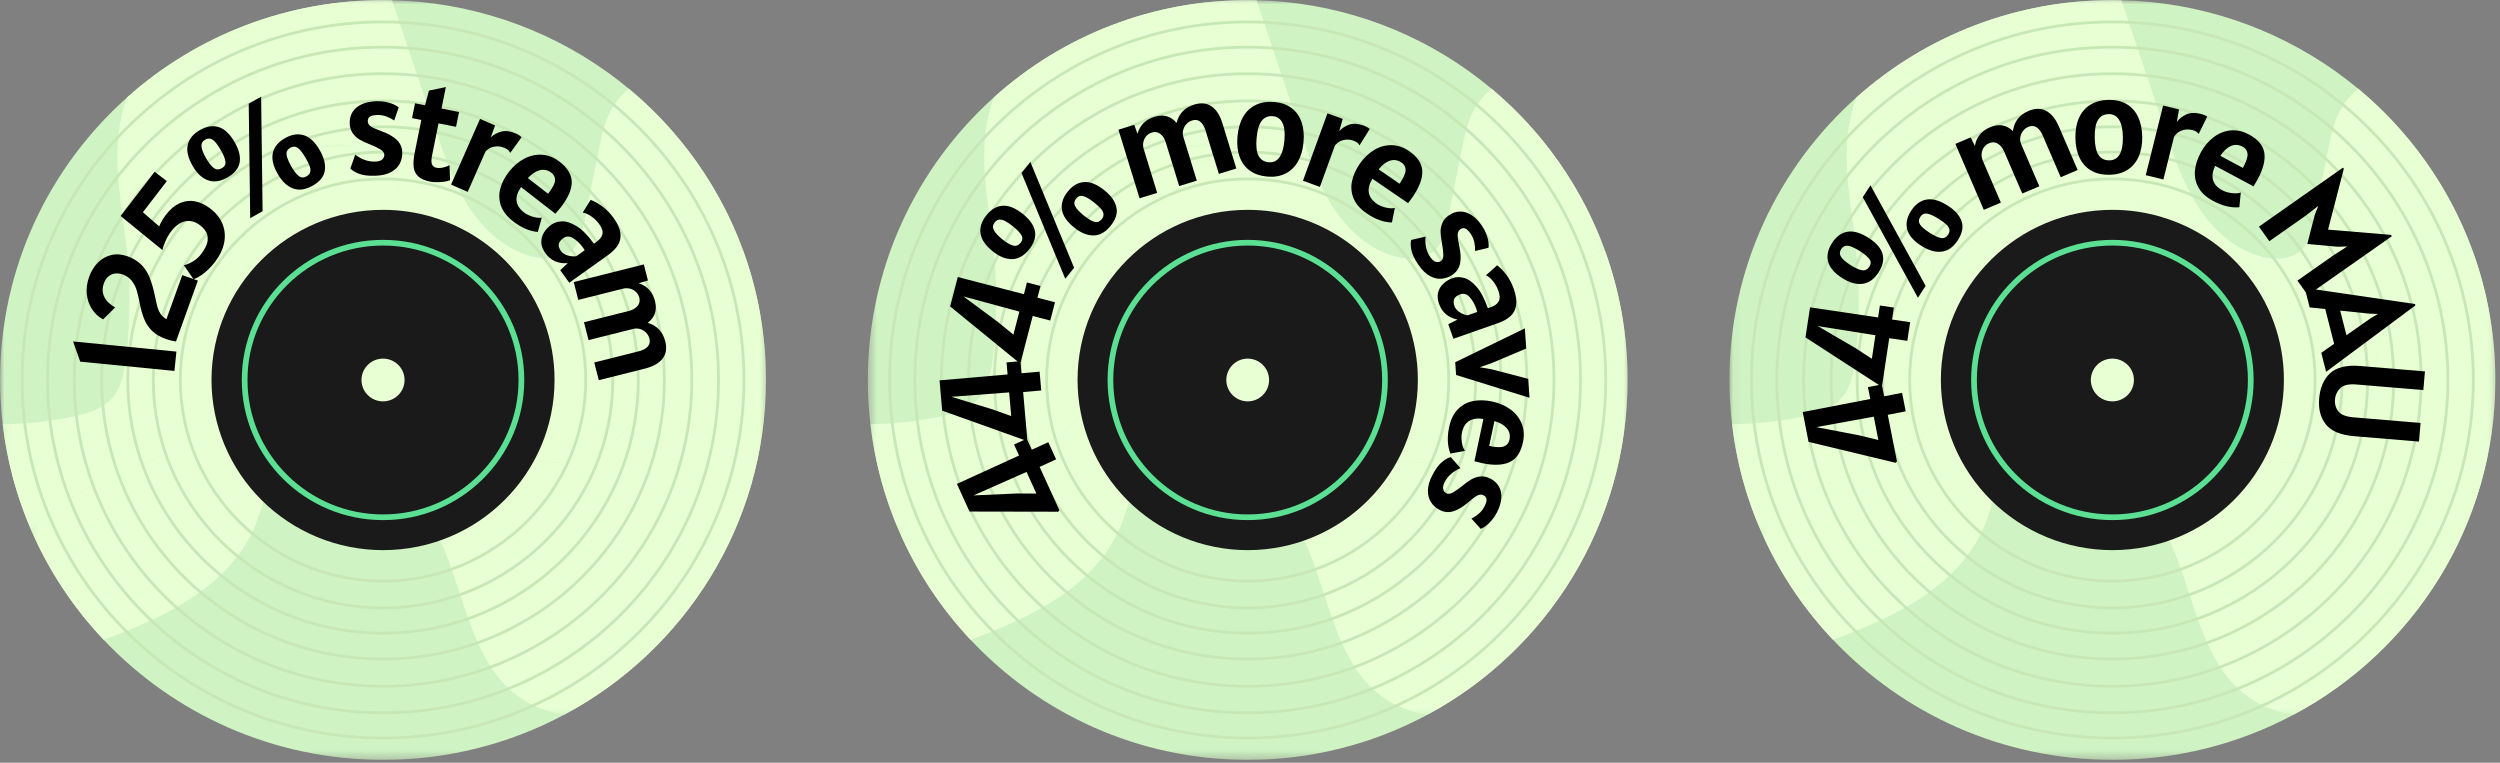<svg width="295" height="90" viewBox="0 0 295 90" fill="none" xmlns="http://www.w3.org/2000/svg">
<rect x="0" y="0" width="295" height="90" fill="#808080" stroke="none"/>
<mask id="mask0_638_24" style="mask-type:luminance" maskUnits="userSpaceOnUse" x="0" y="0" width="91" height="90">
<path d="M0 0H90.394V89.67H0V0Z" fill="white"/>
</mask>
<g mask="url(#mask0_638_24)">
<path d="M87.676 29.523C87.483 28.998 87.279 28.475 87.067 27.957C86.854 27.438 86.631 26.924 86.399 26.414C86.167 25.904 85.925 25.398 85.674 24.897C85.422 24.395 85.161 23.899 84.891 23.407C84.621 22.916 84.342 22.43 84.054 21.948C83.765 21.467 83.468 20.991 83.161 20.521C82.855 20.051 82.539 19.587 82.216 19.129C81.892 18.67 81.559 18.218 81.218 17.772C80.877 17.326 80.528 16.886 80.17 16.453C79.813 16.02 79.447 15.593 79.073 15.174C78.7 14.754 78.319 14.342 77.929 13.936C77.54 13.531 77.143 13.133 76.739 12.742C76.335 12.351 75.923 11.969 75.505 11.593C75.086 11.218 74.66 10.851 74.228 10.491C73.795 10.131 73.356 9.78 72.91 9.436C72.464 9.093 72.012 8.758 71.554 8.432C71.095 8.106 70.631 7.788 70.16 7.479C69.69 7.169 69.214 6.869 68.732 6.577C68.25 6.286 67.763 6.003 67.27 5.73C66.778 5.457 66.28 5.192 65.778 4.937C65.275 4.682 64.768 4.436 64.257 4.201C63.745 3.965 63.229 3.738 62.709 3.521C62.188 3.304 61.664 3.097 61.136 2.899C60.608 2.702 60.077 2.514 59.541 2.336C59.006 2.159 58.468 1.991 57.926 1.833C57.385 1.675 56.841 1.527 56.294 1.39C55.747 1.252 55.197 1.125 54.645 1.008C54.094 0.89 53.54 0.784 52.984 0.687C52.428 0.59 51.87 0.504 51.311 0.428C50.752 0.352 50.192 0.287 49.63 0.232C49.069 0.177 48.506 0.132 47.943 0.098C47.38 0.064 46.815 0.04 46.251 0.027C45.901 0.019 45.549 0.014 45.197 0.014C43.818 0.011 42.441 0.072 41.068 0.196C39.694 0.319 38.33 0.505 36.973 0.753C35.617 1.002 34.276 1.311 32.947 1.681C31.62 2.051 30.313 2.481 29.025 2.971C27.737 3.461 26.474 4.008 25.238 4.612C24 5.217 22.794 5.876 21.618 6.591C20.442 7.306 19.302 8.072 18.197 8.891C17.092 9.71 16.027 10.577 15.003 11.492C5.8 19.698 0.01 31.597 0.01 44.839C0.011 46.578 0.113 48.312 0.315 50.041C0.453 51.223 0.638 52.398 0.87 53.566C1.103 54.734 1.382 55.89 1.708 57.036C2.034 58.182 2.406 59.313 2.823 60.429C3.24 61.545 3.701 62.643 4.206 63.722C4.712 64.802 5.26 65.86 5.852 66.896C6.442 67.932 7.073 68.943 7.746 69.929C8.418 70.915 9.13 71.873 9.879 72.802C10.628 73.732 11.414 74.63 12.237 75.497C20.48 84.216 32.196 89.663 45.197 89.663C47.059 89.666 48.914 89.554 50.763 89.329C52.611 89.103 54.438 88.764 56.245 88.314C58.051 87.862 59.822 87.302 61.558 86.633C63.294 85.963 64.982 85.19 66.621 84.313C80.768 76.741 90.383 61.904 90.383 44.839C90.386 42.227 90.16 39.636 89.705 37.064C89.251 34.492 88.574 31.978 87.676 29.523Z" fill="#CFF3C3"/>
</g>
<mask id="mask1_638_24" style="mask-type:luminance" maskUnits="userSpaceOnUse" x="3" y="16" width="88" height="69">
<path d="M3.689 16.977H90.394V84.336H3.689V16.977Z" fill="white"/>
</mask>
<g mask="url(#mask1_638_24)">
<path d="M76.815 40.228C76.035 42.955 76.152 45.908 75.092 48.54C72.821 54.179 64.688 56.447 59.788 52.806C54.805 49.104 54.398 42.043 53.027 36.017C52.422 33.367 51.561 30.803 50.443 28.322C49.325 25.842 47.972 23.495 46.384 21.282C45.275 19.738 43.98 18.213 42.209 17.504C39.407 16.383 36.232 17.586 33.599 19.055C30.749 20.646 28.032 22.62 26.189 25.301C24.347 27.981 23.48 31.461 24.497 34.544C25.23 36.764 26.858 38.627 27.458 40.886C28.883 46.25 24.055 51.292 19.054 53.778C14.054 56.262 8.236 57.659 4.497 61.785C4.23 62.08 3.979 62.384 3.742 62.696C4.777 65.055 6.008 67.31 7.434 69.46C8.86 71.609 10.461 73.621 12.237 75.497C19.587 72.799 27.05 69.173 30.051 62.166C31.006 59.938 31.426 57.5 32.517 55.334C33.608 53.167 35.661 51.206 38.102 51.252C39.389 51.276 40.597 51.853 41.706 52.5C42.812 53.15 43.863 53.877 44.859 54.684C45.854 55.49 46.784 56.365 47.647 57.31C48.509 58.255 49.297 59.258 50.007 60.32C50.718 61.383 51.344 62.492 51.887 63.648C54.96 70.234 55.625 78.709 61.794 82.611C63.262 83.539 64.909 84.083 66.621 84.314C80.769 76.741 90.383 61.904 90.383 44.839C90.386 42.227 90.16 39.636 89.705 37.064C89.251 34.492 88.574 31.978 87.676 29.524C87.19 29.706 86.707 29.902 86.233 30.117C81.892 32.088 78.118 35.672 76.815 40.228Z" fill="#E8FFD4"/>
</g>
<mask id="mask2_638_24" style="mask-type:luminance" maskUnits="userSpaceOnUse" x="0" y="0" width="88" height="63">
<path d="M0.294 0H87.794V62.751H0.294V0Z" fill="white"/>
</mask>
<g mask="url(#mask2_638_24)">
<path d="M14.961 29.478C15.397 33.676 15.377 37.872 14.902 42.066C14.693 43.916 14.33 45.887 13.013 47.213C11.899 48.333 10.29 48.796 8.739 49.128C5.963 49.718 3.155 50.022 0.315 50.041C0.569 52.222 0.982 54.373 1.557 56.494C2.131 58.615 2.859 60.682 3.742 62.696C3.979 62.385 4.231 62.081 4.497 61.785C8.236 57.659 14.054 56.262 19.055 53.778C24.055 51.292 28.883 46.25 27.458 40.885C26.859 38.627 25.23 36.764 24.497 34.544C23.48 31.461 24.347 27.981 26.189 25.3C28.032 22.62 30.749 20.646 33.599 19.055C36.232 17.586 39.407 16.383 42.209 17.504C43.98 18.212 45.275 19.738 46.384 21.281C47.972 23.495 49.325 25.842 50.443 28.322C51.561 30.803 52.422 33.367 53.027 36.017C54.398 42.042 54.805 49.104 59.789 52.806C64.688 56.446 72.822 54.179 75.092 48.54C76.152 45.908 76.035 42.955 76.815 40.228C78.118 35.672 81.892 32.088 86.233 30.117C86.707 29.901 87.19 29.706 87.676 29.523C86.997 27.677 86.2 25.883 85.284 24.14C84.368 22.398 83.341 20.723 82.204 19.114C81.066 17.505 79.828 15.977 78.487 14.529C77.147 13.082 75.718 11.728 74.199 10.467C73.352 11.165 72.661 11.99 72.125 12.945C71.325 14.39 70.988 16.035 70.662 17.652C70.096 20.455 69.531 23.258 68.965 26.061C68.716 27.291 68.427 28.598 67.526 29.479C66.356 30.623 64.48 30.7 62.887 30.301C59.713 29.507 57.112 27.163 55.337 24.435C53.563 21.705 52.507 18.589 51.469 15.509C49.73 10.348 47.991 5.188 46.251 0.027C45.901 0.019 45.55 0.014 45.197 0.014C43.818 0.011 42.441 0.072 41.068 0.196C39.694 0.32 38.33 0.505 36.973 0.753C35.618 1.002 34.276 1.311 32.948 1.681C31.62 2.051 30.313 2.481 29.025 2.971C27.737 3.461 26.475 4.008 25.238 4.612C24.001 5.217 22.794 5.876 21.618 6.591C20.442 7.306 19.302 8.072 18.197 8.891C17.092 9.71 16.027 10.577 15.003 11.492C14.719 12.262 14.488 13.048 14.31 13.849C13.178 18.968 14.419 24.264 14.961 29.478Z" fill="#E8FFD4"/>
</g>
<path d="M45.197 87.257C21.619 87.257 2.437 68.228 2.437 44.839C2.437 21.45 21.619 2.421 45.197 2.421C68.774 2.421 87.956 21.45 87.956 44.838C87.956 68.228 68.774 87.257 45.197 87.257ZM45.197 2.756C21.805 2.756 2.775 21.634 2.775 44.838C2.775 68.043 21.805 86.921 45.197 86.921C68.588 86.921 87.618 68.043 87.618 44.838C87.618 21.634 68.588 2.756 45.197 2.756Z" fill="#C7E8B5"/>
<path d="M45.197 84.281C23.272 84.281 5.436 66.587 5.436 44.838C5.436 23.09 23.272 5.396 45.197 5.396C67.121 5.396 84.957 23.09 84.957 44.838C84.957 66.587 67.121 84.281 45.197 84.281ZM45.197 5.731C23.459 5.731 5.774 23.274 5.774 44.838C5.774 66.402 23.459 83.945 45.197 83.945C66.934 83.945 84.619 66.402 84.619 44.839C84.619 23.274 66.934 5.731 45.197 5.731Z" fill="#C7E8B5"/>
<path d="M45.197 81.148C25.014 81.148 8.594 64.86 8.594 44.838C8.594 24.817 25.014 8.529 45.197 8.529C65.38 8.529 81.799 24.817 81.799 44.838C81.799 64.86 65.38 81.148 45.197 81.148ZM45.197 8.864C25.2 8.864 8.933 25.002 8.933 44.838C8.933 64.675 25.2 80.813 45.197 80.813C65.193 80.813 81.461 64.675 81.461 44.838C81.461 25.002 65.193 8.864 45.197 8.864Z" fill="#C7E8B5"/>
<path d="M45.197 77.936C26.799 77.936 11.832 63.089 11.832 44.838C11.832 26.588 26.799 11.74 45.197 11.74C63.594 11.74 78.561 26.588 78.561 44.838C78.561 63.089 63.594 77.936 45.197 77.936ZM45.197 12.076C26.986 12.076 12.17 26.773 12.17 44.838C12.17 62.903 26.986 77.6 45.197 77.6C63.407 77.6 78.223 62.903 78.223 44.838C78.223 26.773 63.407 12.076 45.197 12.076Z" fill="#C7E8B5"/>
<path d="M45.197 74.881C28.497 74.881 14.911 61.404 14.911 44.838C14.911 28.272 28.497 14.795 45.197 14.795C61.896 14.795 75.482 28.272 75.482 44.838C75.482 61.404 61.896 74.881 45.197 74.881ZM45.197 15.131C28.684 15.131 15.249 28.458 15.249 44.838C15.249 61.219 28.684 74.546 45.197 74.546C61.709 74.546 75.144 61.219 75.144 44.838C75.144 28.458 61.709 15.131 45.197 15.131Z" fill="#C7E8B5"/>
<path d="M45.197 71.899C30.155 71.899 17.918 59.759 17.918 44.838C17.918 29.917 30.155 17.778 45.197 17.778C60.238 17.778 72.475 29.917 72.475 44.838C72.475 59.759 60.238 71.899 45.197 71.899ZM45.197 18.113C30.341 18.113 18.256 30.102 18.256 44.838C18.256 59.575 30.341 71.563 45.197 71.563C60.051 71.563 72.137 59.575 72.137 44.838C72.137 30.102 60.051 18.113 45.197 18.113Z" fill="#C7E8B5"/>
<path d="M45.197 68.733C31.914 68.733 21.109 58.014 21.109 44.838C21.109 31.662 31.914 20.943 45.197 20.943C58.479 20.943 69.284 31.662 69.284 44.838C69.284 58.014 58.479 68.733 45.197 68.733ZM45.197 21.278C32.101 21.278 21.447 31.847 21.447 44.838C21.447 57.829 32.101 68.398 45.197 68.398C58.292 68.398 68.946 57.829 68.946 44.838C68.946 31.847 58.292 21.278 45.197 21.278Z" fill="#C7E8B5"/>
<path d="M60.716 31.959C60.089 31.212 59.41 30.514 58.679 29.865C57.949 29.216 57.175 28.624 56.357 28.088C55.54 27.552 54.687 27.077 53.799 26.665C52.912 26.253 51.998 25.906 51.06 25.627V25.62C49.148 25.047 47.194 24.76 45.197 24.761C34.019 24.761 24.957 33.75 24.957 44.838C24.957 45.167 24.966 45.495 24.982 45.824C24.999 46.151 25.023 46.479 25.055 46.806C25.089 47.133 25.129 47.459 25.178 47.784C25.227 48.109 25.283 48.432 25.348 48.755C25.413 49.077 25.485 49.397 25.566 49.716C25.647 50.035 25.735 50.351 25.831 50.665C25.928 50.98 26.031 51.292 26.144 51.601C26.255 51.91 26.374 52.216 26.501 52.52C26.628 52.823 26.762 53.123 26.904 53.421C27.045 53.717 27.194 54.011 27.35 54.3C27.507 54.59 27.67 54.876 27.84 55.158C28.011 55.44 28.188 55.717 28.372 55.99C28.556 56.264 28.747 56.532 28.944 56.796C29.141 57.059 29.345 57.318 29.555 57.573C29.765 57.826 29.982 58.075 30.204 58.318C30.427 58.562 30.654 58.8 30.889 59.032C31.123 59.264 31.363 59.491 31.608 59.712C31.853 59.932 32.104 60.146 32.36 60.355C32.616 60.563 32.877 60.765 33.143 60.961C33.409 61.157 33.68 61.346 33.955 61.529C34.23 61.711 34.51 61.887 34.794 62.056C35.078 62.225 35.366 62.387 35.658 62.542C35.95 62.697 36.246 62.844 36.545 62.985C36.845 63.126 37.147 63.259 37.453 63.385C37.759 63.51 38.068 63.628 38.38 63.74C38.692 63.85 39.006 63.953 39.323 64.049C39.639 64.144 39.959 64.232 40.28 64.312C40.601 64.392 40.924 64.464 41.249 64.528C41.574 64.592 41.9 64.649 42.227 64.697C42.555 64.746 42.884 64.786 43.213 64.819C43.543 64.851 43.873 64.875 44.204 64.891C44.534 64.908 44.865 64.916 45.197 64.916C56.375 64.916 65.436 55.927 65.436 44.838C65.437 44.255 65.412 43.673 65.362 43.092C65.312 42.511 65.236 41.933 65.134 41.359C65.033 40.784 64.906 40.215 64.755 39.652C64.603 39.088 64.427 38.532 64.226 37.984C64.025 37.436 63.8 36.898 63.551 36.369C63.303 35.84 63.032 35.324 62.737 34.818C62.443 34.314 62.127 33.822 61.79 33.345C61.452 32.867 61.094 32.405 60.716 31.959ZM42.654 44.838C42.654 44.756 42.658 44.674 42.666 44.591C42.675 44.509 42.687 44.428 42.703 44.347C42.719 44.265 42.739 44.185 42.763 44.106C42.788 44.027 42.816 43.95 42.848 43.873C42.88 43.797 42.915 43.722 42.954 43.65C42.993 43.577 43.036 43.506 43.083 43.437C43.129 43.368 43.178 43.302 43.231 43.239C43.284 43.175 43.34 43.114 43.399 43.055C43.458 42.996 43.519 42.941 43.584 42.889C43.648 42.836 43.715 42.787 43.784 42.741C43.853 42.696 43.925 42.653 43.998 42.614C44.071 42.575 44.147 42.54 44.224 42.508C44.3 42.477 44.379 42.449 44.458 42.425C44.538 42.401 44.619 42.381 44.701 42.365C44.782 42.349 44.865 42.336 44.947 42.328C45.03 42.32 45.114 42.316 45.197 42.316C45.28 42.316 45.363 42.32 45.446 42.328C45.529 42.336 45.611 42.349 45.693 42.365C45.774 42.381 45.855 42.401 45.935 42.425C46.014 42.449 46.093 42.477 46.17 42.508C46.246 42.54 46.322 42.575 46.395 42.614C46.469 42.653 46.54 42.696 46.609 42.741C46.678 42.787 46.745 42.836 46.81 42.889C46.874 42.941 46.936 42.996 46.994 43.055C47.053 43.114 47.109 43.175 47.162 43.239C47.215 43.302 47.264 43.368 47.311 43.437C47.357 43.506 47.4 43.577 47.439 43.65C47.478 43.722 47.514 43.797 47.546 43.873C47.577 43.95 47.606 44.027 47.63 44.106C47.654 44.185 47.674 44.265 47.691 44.347C47.707 44.428 47.719 44.509 47.727 44.591C47.735 44.674 47.739 44.756 47.739 44.838C47.739 44.921 47.735 45.003 47.727 45.086C47.719 45.168 47.707 45.25 47.691 45.33C47.674 45.412 47.654 45.492 47.63 45.571C47.606 45.65 47.577 45.727 47.546 45.804C47.514 45.88 47.478 45.955 47.439 46.028C47.4 46.101 47.357 46.171 47.311 46.24C47.264 46.309 47.215 46.375 47.162 46.438C47.109 46.502 47.053 46.563 46.994 46.622C46.936 46.681 46.874 46.736 46.81 46.788C46.745 46.841 46.678 46.89 46.609 46.936C46.54 46.981 46.469 47.024 46.395 47.063C46.322 47.102 46.246 47.137 46.17 47.169C46.093 47.2 46.014 47.228 45.935 47.252C45.855 47.276 45.774 47.296 45.693 47.312C45.611 47.328 45.529 47.341 45.446 47.349C45.363 47.357 45.28 47.361 45.197 47.361C45.114 47.361 45.03 47.357 44.947 47.349C44.865 47.341 44.782 47.329 44.701 47.313C44.619 47.297 44.538 47.277 44.458 47.253C44.379 47.229 44.3 47.201 44.223 47.17C44.146 47.138 44.071 47.103 43.997 47.064C43.924 47.025 43.852 46.983 43.783 46.937C43.714 46.891 43.647 46.842 43.583 46.789C43.519 46.737 43.456 46.681 43.398 46.623C43.339 46.565 43.283 46.503 43.23 46.44C43.177 46.376 43.128 46.309 43.081 46.241C43.035 46.172 42.993 46.101 42.953 46.028C42.914 45.955 42.878 45.881 42.847 45.804C42.815 45.728 42.787 45.65 42.763 45.571C42.739 45.492 42.719 45.412 42.702 45.331C42.686 45.25 42.674 45.168 42.666 45.086C42.658 45.004 42.654 44.921 42.654 44.838Z" fill="#1A1A1A"/>
<path d="M45.197 61.373C36.006 61.373 28.529 53.955 28.529 44.838C28.529 35.721 36.006 28.304 45.197 28.304C54.387 28.304 61.865 35.721 61.865 44.838C61.865 53.955 54.387 61.373 45.197 61.373ZM45.197 28.975C36.379 28.975 29.205 36.091 29.205 44.838C29.205 53.586 36.379 60.702 45.197 60.702C54.014 60.702 61.188 53.586 61.188 44.838C61.188 36.091 54.014 28.975 45.197 28.975Z" fill="#5ADF93"/>
<path d="M9.468 42.677L8.621 40.29L20.815 41.488L20.586 43.77L9.468 42.677Z" fill="black"/>
<path d="M21.509 32.459L23.349 33.11L20.764 40.298C20.339 40.233 19.949 40.137 19.595 40.011C18.928 39.775 18.39 39.465 17.982 39.08C17.574 38.696 17.256 38.23 17.029 37.683C16.802 37.137 16.61 36.453 16.456 35.633C16.345 35.064 16.231 34.589 16.113 34.208C15.996 33.827 15.805 33.467 15.539 33.129C15.273 32.791 14.912 32.542 14.459 32.38C14.168 32.279 13.88 32.243 13.593 32.273C13.306 32.303 13.044 32.415 12.807 32.608C12.57 32.801 12.385 33.078 12.255 33.44C12.048 34.018 12.068 34.553 12.315 35.047C12.563 35.542 12.987 35.952 13.586 36.277L12.168 37.688C11.633 37.403 11.197 37.002 10.859 36.485C10.52 35.968 10.315 35.379 10.244 34.717C10.174 34.056 10.265 33.372 10.519 32.667C10.759 31.999 11.102 31.44 11.551 30.988C11.999 30.535 12.524 30.238 13.123 30.096C13.721 29.952 14.352 29.998 15.014 30.232C15.692 30.471 16.243 30.803 16.668 31.227C17.092 31.65 17.426 32.169 17.668 32.782C17.911 33.394 18.129 34.168 18.322 35.102C18.425 35.621 18.517 36.02 18.599 36.298C18.681 36.578 18.803 36.834 18.966 37.069C19.127 37.302 19.351 37.499 19.638 37.662L21.509 32.459Z" fill="black"/>
<path d="M25.369 30.907C25.015 31.368 24.616 31.785 24.171 32.158C23.727 32.53 23.282 32.792 22.835 32.945L21.694 31.29C22.031 31.233 22.39 31.084 22.772 30.845C23.153 30.606 23.465 30.328 23.71 30.013C23.993 29.644 24.212 29.277 24.366 28.91C24.521 28.543 24.553 28.153 24.46 27.74C24.366 27.326 24.07 26.929 23.57 26.551C23.212 26.279 22.838 26.123 22.449 26.083C22.058 26.041 21.672 26.12 21.292 26.319C20.909 26.519 20.551 26.835 20.219 27.267C19.948 27.618 19.714 28.02 19.515 28.474C19.314 28.929 19.201 29.276 19.177 29.515L14.231 25.489L18.244 20.273L19.688 21.368L16.86 25.044L18.786 26.714C18.884 26.467 19 26.232 19.131 26.008C19.263 25.784 19.427 25.546 19.621 25.293C20.103 24.668 20.632 24.228 21.207 23.973C21.781 23.716 22.373 23.642 22.982 23.75C23.591 23.859 24.195 24.14 24.793 24.592C25.493 25.123 25.983 25.74 26.261 26.441C26.541 27.143 26.602 27.88 26.447 28.651C26.293 29.422 25.933 30.174 25.369 30.907Z" fill="black"/>
<path d="M26.817 20.955C25.982 21.424 25.214 21.528 24.515 21.266C23.815 21.003 23.217 20.434 22.721 19.56C22.173 18.599 21.986 17.766 22.161 17.061C22.337 16.354 22.822 15.778 23.618 15.331C24.404 14.891 25.142 14.782 25.831 15.003C26.521 15.225 27.142 15.822 27.695 16.793C28.751 18.649 28.458 20.036 26.817 20.955ZM29.349 12.233L30.813 11.413L30.986 24.925L29.525 25.743L29.349 12.233ZM26.171 19.852C26.509 19.664 26.652 19.398 26.6 19.053C26.549 18.707 26.374 18.27 26.075 17.742C25.842 17.334 25.628 17.019 25.433 16.795C25.239 16.57 25.043 16.431 24.845 16.376C24.646 16.321 24.434 16.356 24.211 16.482C23.892 16.659 23.747 16.921 23.774 17.266C23.8 17.613 23.98 18.079 24.314 18.666C24.622 19.205 24.921 19.587 25.212 19.811C25.503 20.035 25.823 20.048 26.171 19.852ZM36.875 21.923C36.034 22.394 35.264 22.497 34.565 22.232C33.865 21.966 33.265 21.394 32.764 20.515C32.22 19.558 32.033 18.727 32.202 18.02C32.37 17.312 32.853 16.735 33.648 16.29C34.435 15.85 35.176 15.742 35.874 15.965C36.572 16.189 37.197 16.787 37.75 17.759C38.245 18.628 38.438 19.419 38.329 20.132C38.219 20.843 37.734 21.44 36.875 21.923ZM36.178 20.806C36.422 20.669 36.567 20.497 36.612 20.287C36.657 20.077 36.633 19.848 36.54 19.601C36.448 19.352 36.302 19.053 36.103 18.704C35.754 18.091 35.441 17.681 35.163 17.472C34.884 17.263 34.583 17.25 34.259 17.431C33.932 17.615 33.783 17.877 33.812 18.218C33.843 18.56 34.029 19.031 34.372 19.632C34.676 20.165 34.966 20.542 35.245 20.763C35.525 20.983 35.836 20.998 36.178 20.806Z" fill="black"/>
<path d="M44.283 20.739C43.466 20.766 42.822 20.687 42.352 20.502C41.88 20.316 41.544 20.109 41.341 19.883L41.92 18.251C42.67 18.824 43.457 19.097 44.281 19.069C44.652 19.058 44.925 18.975 45.1 18.818C45.275 18.662 45.359 18.475 45.351 18.256C45.343 18.017 45.179 17.803 44.859 17.613C44.541 17.421 44.072 17.203 43.454 16.957C43.053 16.799 42.704 16.632 42.407 16.455C42.109 16.278 41.848 16.033 41.623 15.72C41.4 15.406 41.28 15.02 41.264 14.56C41.248 14.053 41.361 13.605 41.602 13.216C41.843 12.827 42.202 12.524 42.68 12.305C43.157 12.085 43.736 11.964 44.416 11.941C44.821 11.929 45.203 11.96 45.563 12.037C45.925 12.112 46.233 12.209 46.487 12.329C46.741 12.447 46.927 12.561 47.046 12.671L46.518 14.216C46.248 14.028 45.94 13.871 45.595 13.745C45.251 13.617 44.899 13.559 44.541 13.57C44.112 13.584 43.812 13.65 43.642 13.766C43.471 13.883 43.39 14.067 43.398 14.319C43.406 14.574 43.54 14.783 43.801 14.945C44.061 15.108 44.46 15.285 44.999 15.476C45.774 15.751 46.374 16.088 46.798 16.486C47.222 16.883 47.445 17.376 47.466 17.964C47.482 18.456 47.384 18.904 47.172 19.311C46.961 19.718 46.615 20.051 46.135 20.311C45.656 20.571 45.038 20.713 44.283 20.739Z" fill="black"/>
<path d="M50.763 21.436C50.142 21.313 49.676 21.111 49.367 20.829C49.056 20.548 48.872 20.182 48.814 19.728C48.757 19.276 48.797 18.702 48.937 18.006L49.714 14.155L48.621 13.938L48.974 12.189L50.15 12.423L50.618 10.691L52.61 10.273L52.099 12.808L54.165 13.217L53.813 14.966L51.746 14.557L50.982 18.358C50.887 18.826 50.884 19.169 50.972 19.389C51.062 19.609 51.236 19.745 51.496 19.795C51.725 19.842 51.988 19.832 52.284 19.767C52.58 19.7 52.832 19.61 53.041 19.496L53.109 21.259C52.825 21.382 52.441 21.458 51.954 21.486C51.468 21.515 51.071 21.498 50.763 21.436Z" fill="black"/>
<path d="M56.644 14.031L58.419 14.802L57.91 16.21C58.252 15.885 58.668 15.657 59.157 15.526C59.645 15.394 60.22 15.471 60.881 15.756C61.142 15.87 61.364 16.016 61.546 16.196L60.208 18.043C60.156 17.918 60.078 17.81 59.971 17.717C59.865 17.623 59.724 17.538 59.547 17.461C59.181 17.302 58.831 17.241 58.498 17.28C58.167 17.318 57.889 17.41 57.666 17.555C57.444 17.7 57.305 17.838 57.249 17.968L55.188 22.64L53.225 21.786L56.644 14.031Z" fill="black"/>
<path d="M60.542 26.112C59.817 25.549 59.339 24.932 59.107 24.261C58.876 23.589 58.853 22.913 59.04 22.23C59.228 21.548 59.576 20.883 60.086 20.235C60.607 19.575 61.203 19.07 61.875 18.719C62.549 18.366 63.248 18.213 63.973 18.259C64.698 18.306 65.386 18.582 66.037 19.09C67.01 19.844 67.486 20.661 67.467 21.541C67.448 22.422 67.002 23.413 66.131 24.517C65.962 24.73 65.763 24.965 65.536 25.22L61.487 22.077C61.087 22.639 60.909 23.171 60.954 23.677C61.001 24.184 61.292 24.646 61.827 25.062C62.107 25.277 62.454 25.448 62.869 25.574C63.285 25.7 63.639 25.735 63.932 25.679L63.467 27.368C62.502 27.296 61.527 26.878 60.542 26.112ZM64.672 22.864C65.188 22.209 65.462 21.694 65.492 21.319C65.524 20.944 65.385 20.637 65.075 20.395C64.637 20.058 64.172 19.955 63.679 20.089C63.185 20.223 62.724 20.534 62.295 21.02L64.672 22.864Z" fill="black"/>
<path d="M64.35 29.868C64.052 29.458 63.894 29.047 63.875 28.634C63.857 28.221 63.955 27.831 64.169 27.467C64.382 27.102 64.685 26.78 65.076 26.503C65.415 26.262 65.833 26.134 66.33 26.118C66.828 26.1 67.401 26.292 68.051 26.694C68.702 27.096 69.38 27.782 70.084 28.754L70.402 28.526C70.783 28.255 71.011 27.953 71.087 27.622C71.164 27.292 71.037 26.899 70.706 26.443C70.447 26.084 70.132 25.777 69.761 25.522C69.389 25.267 69.055 25.124 68.758 25.091L69.693 23.587C70.133 23.75 70.596 24.01 71.082 24.369C71.567 24.727 72.001 25.168 72.382 25.694C72.858 26.351 73.132 26.945 73.204 27.474C73.278 28.003 73.186 28.479 72.929 28.899C72.672 29.32 72.27 29.726 71.724 30.117L67.174 33.361L66.1 31.882L67 31.052C66.424 31.095 65.918 31.019 65.483 30.823C65.047 30.628 64.669 30.31 64.35 29.868ZM66.211 29.648C66.366 29.86 66.613 30.022 66.954 30.134C67.296 30.245 67.648 30.278 68.01 30.232L68.996 29.529C68.959 29.457 68.884 29.343 68.77 29.186C68.432 28.721 68.052 28.36 67.632 28.105C67.212 27.852 66.829 27.848 66.481 28.096C66.154 28.33 65.97 28.57 65.932 28.816C65.894 29.063 65.988 29.34 66.211 29.648Z" fill="black"/>
<path d="M78.503 40.282C78.708 41.09 78.602 41.767 78.185 42.312C77.768 42.858 77.081 43.25 76.123 43.489L70.657 44.862L70.121 42.772L75.371 41.454C75.853 41.332 76.207 41.145 76.434 40.892C76.662 40.638 76.728 40.322 76.632 39.944C76.565 39.686 76.436 39.456 76.243 39.255C76.051 39.056 75.818 38.914 75.547 38.83C75.275 38.746 74.992 38.742 74.698 38.815L69.448 40.133L68.911 38.024L74.16 36.706C74.631 36.587 74.985 36.389 75.224 36.11C75.463 35.831 75.535 35.501 75.438 35.122C75.371 34.857 75.24 34.632 75.047 34.448C74.856 34.262 74.623 34.134 74.348 34.062C74.073 33.992 73.786 33.994 73.487 34.07L68.238 35.388L67.7 33.278L75.973 31.202L76.456 33.096L75.373 33.421C76.379 33.758 77.017 34.456 77.288 35.517C77.427 36.067 77.423 36.557 77.273 36.988C77.125 37.42 76.842 37.788 76.424 38.093C77.52 38.415 78.213 39.144 78.503 40.282Z" fill="black"/>
<mask id="mask3_638_24" style="mask-type:luminance" maskUnits="userSpaceOnUse" x="102" y="0" width="91" height="90">
<path d="M102.394 0H192.064V89.67H102.394V0Z" fill="white"/>
</mask>
<g mask="url(#mask3_638_24)">
<path d="M189.368 29.523C189.176 28.998 188.975 28.475 188.764 27.957C188.553 27.438 188.332 26.924 188.101 26.414C187.871 25.904 187.631 25.398 187.382 24.897C187.132 24.395 186.873 23.899 186.606 23.407C186.338 22.916 186.061 22.43 185.775 21.948C185.489 21.467 185.194 20.991 184.889 20.521C184.586 20.051 184.273 19.587 183.952 19.129C183.631 18.67 183.3 18.218 182.962 17.772C182.624 17.326 182.277 16.886 181.923 16.453C181.568 16.02 181.205 15.593 180.834 15.174C180.464 14.754 180.086 14.342 179.699 13.936C179.313 13.531 178.92 13.133 178.519 12.742C178.118 12.351 177.709 11.969 177.294 11.593C176.879 11.218 176.456 10.851 176.028 10.491C175.598 10.131 175.162 9.78 174.72 9.436C174.278 9.093 173.829 8.758 173.375 8.432C172.92 8.106 172.459 7.788 171.992 7.479C171.526 7.169 171.054 6.869 170.576 6.577C170.097 6.286 169.614 6.003 169.126 5.73C168.637 5.457 168.144 5.192 167.646 4.937C167.147 4.682 166.644 4.436 166.136 4.201C165.629 3.965 165.117 3.738 164.601 3.521C164.085 3.304 163.565 3.097 163.041 2.899C162.517 2.702 161.99 2.514 161.459 2.336C160.928 2.159 160.394 1.991 159.857 1.833C159.32 1.675 158.78 1.527 158.237 1.39C157.694 1.252 157.15 1.125 156.602 1.008C156.055 0.89 155.505 0.784 154.954 0.687C154.402 0.59 153.849 0.504 153.294 0.428C152.739 0.352 152.184 0.287 151.627 0.232C151.07 0.177 150.511 0.132 149.953 0.098C149.394 0.064 148.835 0.04 148.275 0.027C147.927 0.019 147.579 0.014 147.229 0.014C145.861 0.011 144.495 0.072 143.133 0.196C141.77 0.319 140.417 0.505 139.071 0.753C137.726 1.002 136.395 1.311 135.078 1.681C133.761 2.051 132.464 2.481 131.187 2.971C129.909 3.461 128.656 4.008 127.429 4.612C126.202 5.217 125.006 5.876 123.839 6.591C122.672 7.306 121.541 8.072 120.445 8.891C119.349 9.71 118.293 10.577 117.277 11.492C108.147 19.698 102.404 31.597 102.404 44.839C102.404 46.578 102.506 48.312 102.706 50.041C102.843 51.223 103.026 52.398 103.257 53.566C103.488 54.734 103.765 55.89 104.088 57.036C104.411 58.182 104.78 59.313 105.194 60.429C105.607 61.545 106.065 62.643 106.567 63.722C107.068 64.802 107.612 65.86 108.198 66.896C108.784 67.932 109.411 68.943 110.078 69.929C110.745 70.915 111.45 71.873 112.194 72.802C112.937 73.732 113.717 74.63 114.532 75.497C122.71 84.216 134.333 89.663 147.229 89.663C149.076 89.666 150.917 89.554 152.751 89.329C154.584 89.103 156.397 88.764 158.188 88.314C159.981 87.862 161.737 87.302 163.459 86.633C165.181 85.963 166.856 85.19 168.482 84.313C182.516 76.741 192.054 61.904 192.054 44.839C192.056 42.227 191.832 39.636 191.381 37.064C190.93 34.492 190.259 31.978 189.368 29.523Z" fill="#CFF3C3"/>
</g>
<mask id="mask4_638_24" style="mask-type:luminance" maskUnits="userSpaceOnUse" x="106" y="16" width="87" height="69">
<path d="M106.053 16.977H192.064V84.336H106.053V16.977Z" fill="white"/>
</mask>
<g mask="url(#mask4_638_24)">
<path d="M178.594 40.228C177.82 42.955 177.936 45.908 176.885 48.54C174.632 54.179 166.564 56.447 161.704 52.806C156.76 49.104 156.356 42.043 154.996 36.017C154.396 33.367 153.542 30.803 152.433 28.322C151.324 25.842 149.982 23.495 148.406 21.282C147.306 19.738 146.022 18.213 144.264 17.504C141.486 16.383 138.335 17.586 135.724 19.055C132.897 20.646 130.201 22.62 128.373 25.301C126.545 27.981 125.686 31.461 126.695 34.544C127.421 36.764 129.037 38.627 129.632 40.886C131.045 46.25 126.256 51.292 121.296 53.778C116.335 56.262 110.563 57.659 106.855 61.785C106.59 62.08 106.34 62.384 106.105 62.696C107.133 65.055 108.353 67.31 109.768 69.46C111.183 71.609 112.771 73.621 114.532 75.497C121.824 72.799 129.227 69.173 132.204 62.166C133.151 59.938 133.568 57.5 134.651 55.334C135.733 53.167 137.769 51.206 140.19 51.252C141.467 51.276 142.665 51.853 143.766 52.5C144.863 53.15 145.906 53.877 146.893 54.684C147.881 55.49 148.803 56.365 149.659 57.31C150.515 58.255 151.296 59.258 152.001 60.32C152.706 61.383 153.327 62.492 153.865 63.648C156.914 70.234 157.573 78.709 163.693 82.611C165.149 83.539 166.784 84.083 168.481 84.314C182.516 76.741 192.054 61.904 192.054 44.839C192.056 42.227 191.832 39.636 191.381 37.064C190.93 34.492 190.259 31.978 189.368 29.524C188.886 29.706 188.407 29.902 187.937 30.117C183.63 32.088 179.886 35.672 178.594 40.228Z" fill="#E8FFD4"/>
</g>
<mask id="mask5_638_24" style="mask-type:luminance" maskUnits="userSpaceOnUse" x="102" y="0" width="88" height="63">
<path d="M102.685 0H189.485V62.751H102.685V0Z" fill="white"/>
</mask>
<g mask="url(#mask5_638_24)">
<path d="M117.235 29.478C117.667 33.676 117.648 37.872 117.177 42.066C116.969 43.916 116.609 45.887 115.303 47.213C114.198 48.333 112.601 48.796 111.063 49.128C108.308 49.718 105.523 50.022 102.706 50.041C102.958 52.222 103.368 54.373 103.938 56.494C104.507 58.615 105.23 60.682 106.105 62.696C106.341 62.385 106.591 62.081 106.855 61.785C110.564 57.659 116.335 56.262 121.296 53.778C126.256 51.292 131.045 46.25 129.632 40.885C129.037 38.627 127.422 36.764 126.695 34.544C125.686 31.461 126.545 27.981 128.374 25.3C130.202 22.62 132.897 20.646 135.724 19.055C138.336 17.586 141.486 16.383 144.265 17.504C146.022 18.212 147.307 19.738 148.406 21.281C149.982 23.495 151.324 25.842 152.433 28.322C153.543 30.803 154.396 33.367 154.996 36.017C156.356 42.042 156.76 49.104 161.704 52.806C166.564 56.446 174.633 54.179 176.885 48.54C177.936 45.908 177.82 42.955 178.594 40.228C179.887 35.672 183.631 32.088 187.937 30.117C188.407 29.901 188.886 29.706 189.368 29.523C188.695 27.677 187.904 25.883 186.995 24.14C186.087 22.398 185.068 20.723 183.94 19.114C182.811 17.505 181.582 15.977 180.253 14.529C178.924 13.082 177.506 11.728 175.999 10.467C175.158 11.165 174.473 11.99 173.941 12.945C173.148 14.39 172.814 16.035 172.491 17.652C171.929 20.455 171.368 23.258 170.807 26.061C170.56 27.291 170.273 28.598 169.379 29.479C168.218 30.623 166.358 30.7 164.778 30.301C161.629 29.507 159.049 27.163 157.288 24.435C155.528 21.705 154.481 18.589 153.451 15.509C151.726 10.348 150.001 5.188 148.275 0.027C147.927 0.019 147.579 0.014 147.229 0.014C145.861 0.011 144.495 0.072 143.133 0.196C141.77 0.32 140.417 0.505 139.071 0.753C137.726 1.002 136.395 1.311 135.078 1.681C133.761 2.051 132.464 2.481 131.187 2.971C129.909 3.461 128.656 4.008 127.429 4.612C126.202 5.217 125.006 5.876 123.839 6.591C122.672 7.306 121.541 8.072 120.445 8.891C119.349 9.71 118.293 10.577 117.277 11.492C116.995 12.262 116.766 13.048 116.589 13.849C115.466 18.968 116.698 24.264 117.235 29.478Z" fill="#E8FFD4"/>
</g>
<path d="M147.229 87.257C123.839 87.257 104.811 68.228 104.811 44.839C104.811 21.45 123.839 2.421 147.229 2.421C170.617 2.421 189.646 21.45 189.646 44.838C189.646 68.228 170.617 87.257 147.229 87.257ZM147.229 2.756C124.024 2.756 105.146 21.634 105.146 44.838C105.146 68.043 124.024 86.921 147.229 86.921C170.433 86.921 189.311 68.043 189.311 44.838C189.311 21.634 170.433 2.756 147.229 2.756Z" fill="#C7E8B5"/>
<path d="M147.229 84.281C125.48 84.281 107.786 66.587 107.786 44.838C107.786 23.09 125.48 5.396 147.229 5.396C168.977 5.396 186.671 23.09 186.671 44.838C186.671 66.587 168.977 84.281 147.229 84.281ZM147.229 5.731C125.665 5.731 108.121 23.274 108.121 44.838C108.121 66.402 125.665 83.945 147.229 83.945C168.792 83.945 186.335 66.402 186.335 44.839C186.335 23.274 168.792 5.731 147.229 5.731Z" fill="#C7E8B5"/>
<path d="M147.229 81.148C127.207 81.148 110.919 64.86 110.919 44.838C110.919 24.817 127.207 8.529 147.229 8.529C167.25 8.529 183.538 24.817 183.538 44.838C183.538 64.86 167.25 81.148 147.229 81.148ZM147.229 8.864C127.392 8.864 111.255 25.002 111.255 44.838C111.255 64.675 127.392 80.813 147.229 80.813C167.065 80.813 183.203 64.675 183.203 44.838C183.203 25.002 167.065 8.864 147.229 8.864Z" fill="#C7E8B5"/>
<path d="M147.229 77.936C128.979 77.936 114.13 63.089 114.13 44.838C114.13 26.588 128.979 11.74 147.229 11.74C165.479 11.74 180.326 26.588 180.326 44.838C180.326 63.089 165.479 77.936 147.229 77.936ZM147.229 12.076C129.163 12.076 114.466 26.773 114.466 44.838C114.466 62.903 129.163 77.6 147.229 77.6C165.294 77.6 179.991 62.903 179.991 44.838C179.991 26.773 165.294 12.076 147.229 12.076Z" fill="#C7E8B5"/>
<path d="M147.229 74.881C130.663 74.881 117.186 61.404 117.186 44.838C117.186 28.272 130.663 14.795 147.229 14.795C163.794 14.795 177.271 28.272 177.271 44.838C177.271 61.404 163.794 74.881 147.229 74.881ZM147.229 15.131C130.848 15.131 117.521 28.458 117.521 44.838C117.521 61.219 130.848 74.546 147.229 74.546C163.609 74.546 176.936 61.219 176.936 44.838C176.936 28.458 163.609 15.131 147.229 15.131Z" fill="#C7E8B5"/>
<path d="M147.229 71.899C132.307 71.899 120.168 59.759 120.168 44.838C120.168 29.917 132.307 17.778 147.229 17.778C162.15 17.778 174.289 29.917 174.289 44.838C174.289 59.759 162.15 71.899 147.229 71.899ZM147.229 18.113C132.492 18.113 120.503 30.102 120.503 44.838C120.503 59.575 132.492 71.563 147.229 71.563C161.965 71.563 173.954 59.575 173.954 44.838C173.954 30.102 161.965 18.113 147.229 18.113Z" fill="#C7E8B5"/>
<path d="M147.229 68.733C134.053 68.733 123.333 58.014 123.333 44.838C123.333 31.662 134.053 20.943 147.229 20.943C160.404 20.943 171.123 31.662 171.123 44.838C171.123 58.014 160.404 68.733 147.229 68.733ZM147.229 21.278C134.238 21.278 123.669 31.847 123.669 44.838C123.669 57.829 134.238 68.398 147.229 68.398C160.22 68.398 170.788 57.829 170.788 44.838C170.788 31.847 160.22 21.278 147.229 21.278Z" fill="#C7E8B5"/>
<path d="M162.624 31.959C162.002 31.212 161.328 30.514 160.603 29.865C159.879 29.216 159.112 28.624 158.3 28.088C157.489 27.552 156.643 27.077 155.762 26.665C154.882 26.253 153.976 25.906 153.045 25.627V25.62C151.148 25.047 149.21 24.76 147.229 24.761C136.14 24.761 127.151 33.75 127.151 44.838C127.151 45.167 127.159 45.495 127.176 45.824C127.192 46.151 127.216 46.479 127.249 46.806C127.281 47.133 127.322 47.459 127.37 47.784C127.418 48.109 127.475 48.432 127.539 48.755C127.603 49.077 127.675 49.397 127.755 49.716C127.835 50.035 127.923 50.351 128.018 50.665C128.114 50.98 128.217 51.292 128.328 51.601C128.439 51.91 128.557 52.216 128.683 52.52C128.809 52.823 128.942 53.123 129.082 53.421C129.223 53.717 129.37 54.011 129.525 54.3C129.681 54.59 129.842 54.876 130.011 55.158C130.18 55.44 130.356 55.717 130.539 55.99C130.721 56.264 130.91 56.532 131.106 56.796C131.302 57.059 131.504 57.318 131.712 57.573C131.921 57.826 132.135 58.075 132.356 58.318C132.577 58.562 132.803 58.8 133.035 59.032C133.267 59.264 133.505 59.491 133.749 59.712C133.992 59.932 134.241 60.146 134.495 60.355C134.749 60.563 135.008 60.765 135.271 60.961C135.536 61.157 135.804 61.346 136.077 61.529C136.35 61.711 136.628 61.887 136.909 62.056C137.191 62.225 137.477 62.387 137.767 62.542C138.056 62.697 138.35 62.844 138.646 62.985C138.944 63.126 139.244 63.259 139.547 63.385C139.851 63.51 140.157 63.628 140.466 63.74C140.776 63.85 141.087 63.953 141.402 64.049C141.716 64.144 142.033 64.232 142.352 64.312C142.67 64.392 142.99 64.464 143.313 64.528C143.635 64.592 143.958 64.649 144.283 64.697C144.608 64.746 144.934 64.786 145.261 64.819C145.588 64.851 145.916 64.875 146.244 64.891C146.572 64.908 146.9 64.916 147.229 64.916C158.317 64.916 167.306 55.927 167.306 44.838C167.307 44.255 167.282 43.673 167.233 43.092C167.183 42.511 167.107 41.933 167.007 41.359C166.906 40.784 166.781 40.215 166.63 39.652C166.479 39.088 166.305 38.532 166.106 37.984C165.906 37.436 165.683 36.898 165.436 36.369C165.19 35.84 164.921 35.324 164.629 34.818C164.337 34.314 164.024 33.822 163.689 33.345C163.354 32.867 162.999 32.405 162.624 31.959ZM144.706 44.838C144.706 44.756 144.711 44.674 144.718 44.591C144.727 44.509 144.739 44.428 144.755 44.347C144.771 44.265 144.791 44.185 144.815 44.106C144.839 44.027 144.867 43.95 144.898 43.873C144.93 43.797 144.965 43.722 145.004 43.65C145.043 43.577 145.086 43.506 145.132 43.437C145.177 43.368 145.227 43.302 145.279 43.239C145.331 43.175 145.387 43.114 145.445 43.055C145.504 42.996 145.565 42.941 145.629 42.889C145.693 42.836 145.759 42.787 145.827 42.741C145.896 42.696 145.967 42.653 146.039 42.614C146.112 42.575 146.187 42.54 146.264 42.508C146.34 42.477 146.417 42.449 146.496 42.425C146.576 42.401 146.655 42.381 146.737 42.365C146.817 42.349 146.899 42.336 146.981 42.328C147.064 42.32 147.146 42.316 147.229 42.316C147.311 42.316 147.394 42.32 147.476 42.328C147.558 42.336 147.64 42.349 147.721 42.365C147.802 42.381 147.882 42.401 147.961 42.425C148.04 42.449 148.117 42.477 148.194 42.508C148.27 42.54 148.345 42.575 148.418 42.614C148.491 42.653 148.561 42.696 148.63 42.741C148.699 42.787 148.765 42.836 148.829 42.889C148.892 42.941 148.954 42.996 149.012 43.055C149.071 43.114 149.126 43.175 149.178 43.239C149.231 43.302 149.28 43.368 149.326 43.437C149.371 43.506 149.414 43.577 149.453 43.65C149.492 43.722 149.527 43.797 149.559 43.873C149.59 43.95 149.618 44.027 149.642 44.106C149.666 44.185 149.687 44.265 149.703 44.347C149.719 44.428 149.731 44.509 149.739 44.591C149.747 44.674 149.751 44.756 149.751 44.838C149.751 44.921 149.747 45.003 149.739 45.086C149.731 45.168 149.719 45.25 149.703 45.33C149.687 45.412 149.666 45.492 149.642 45.571C149.618 45.65 149.59 45.727 149.559 45.804C149.527 45.88 149.492 45.955 149.453 46.028C149.414 46.101 149.372 46.171 149.326 46.24C149.28 46.309 149.231 46.375 149.178 46.438C149.126 46.502 149.071 46.563 149.012 46.622C148.954 46.681 148.892 46.736 148.829 46.788C148.765 46.841 148.699 46.89 148.63 46.936C148.561 46.981 148.491 47.024 148.418 47.063C148.345 47.102 148.27 47.137 148.194 47.169C148.117 47.2 148.04 47.228 147.961 47.252C147.882 47.276 147.802 47.296 147.721 47.312C147.64 47.328 147.558 47.341 147.476 47.349C147.394 47.357 147.311 47.361 147.229 47.361C147.146 47.361 147.064 47.357 146.981 47.349C146.899 47.341 146.817 47.329 146.737 47.313C146.655 47.297 146.575 47.277 146.496 47.253C146.417 47.229 146.34 47.201 146.263 47.17C146.186 47.138 146.112 47.103 146.039 47.064C145.966 47.025 145.895 46.983 145.826 46.937C145.758 46.891 145.691 46.842 145.628 46.789C145.564 46.737 145.502 46.681 145.444 46.623C145.386 46.565 145.33 46.503 145.278 46.44C145.225 46.376 145.176 46.309 145.13 46.241C145.084 46.172 145.043 46.101 145.003 46.028C144.964 45.955 144.929 45.881 144.898 45.804C144.866 45.728 144.838 45.65 144.814 45.571C144.79 45.492 144.77 45.412 144.754 45.331C144.738 45.25 144.726 45.168 144.718 45.086C144.71 45.004 144.706 44.921 144.706 44.838Z" fill="#1A1A1A"/>
<path d="M147.229 61.373C138.112 61.373 130.694 53.955 130.694 44.838C130.694 35.721 138.112 28.304 147.229 28.304C156.346 28.304 163.763 35.721 163.763 44.838C163.763 53.955 156.346 61.373 147.229 61.373ZM147.229 28.975C138.482 28.975 131.365 36.091 131.365 44.838C131.365 53.586 138.482 60.702 147.229 60.702C155.976 60.702 163.092 53.586 163.092 44.838C163.092 36.091 155.976 28.975 147.229 28.975Z" fill="#5ADF93"/>
<path d="M121.157 51.769L121.75 53.068L123.698 52.178L124.621 54.204L122.674 55.094L125.004 60.201L124.879 60.383L114.405 60.363L112.917 57.098L120.248 53.752L119.655 52.453L121.157 51.769ZM122.293 58.237L121.131 55.687L114.874 58.457L119.976 58.232L122.293 58.237Z" fill="black"/>
<path d="M120.414 42.62L120.538 44.041L122.672 43.854L122.865 46.074L120.732 46.261L121.217 51.851L121.043 51.985L111.178 48.459L110.867 44.883L118.895 44.184L118.77 42.764L120.414 42.62ZM119.323 49.098L119.079 46.304L112.257 46.82L117.139 48.313L119.323 49.098Z" fill="black"/>
<path d="M122.778 33.749L122.419 35.131L124.491 35.669L123.931 37.825L121.86 37.286L120.446 42.716L120.233 42.783L112.117 36.16L113.021 32.689L120.822 34.715L121.18 33.332L122.778 33.749ZM119.58 39.485L120.286 36.772L113.684 34.978L117.784 38.018L119.58 39.485Z" fill="black"/>
<path d="M121.433 29.442C120.836 30.183 120.167 30.561 119.426 30.576C118.683 30.59 117.921 30.283 117.139 29.655C116.278 28.961 115.798 28.255 115.699 27.535C115.599 26.815 115.832 26.101 116.4 25.395C116.961 24.696 117.601 24.323 118.318 24.275C119.036 24.227 119.83 24.554 120.701 25.253C122.361 26.588 122.605 27.985 121.433 29.442ZM120.538 20.41L121.583 19.111L126.745 31.599L125.702 32.896L120.538 20.41ZM120.428 28.655C120.669 28.355 120.702 28.054 120.528 27.753C120.353 27.452 120.028 27.111 119.555 26.732C119.19 26.437 118.877 26.222 118.615 26.086C118.353 25.949 118.121 25.892 117.919 25.914C117.717 25.936 117.535 26.047 117.376 26.246C117.148 26.528 117.11 26.825 117.263 27.136C117.415 27.447 117.753 27.815 118.278 28.239C118.761 28.626 119.178 28.87 119.529 28.971C119.88 29.07 120.179 28.965 120.428 28.655ZM131.055 26.646C130.456 27.392 129.784 27.771 129.041 27.782C128.3 27.791 127.536 27.48 126.75 26.846C125.894 26.159 125.412 25.456 125.305 24.737C125.2 24.018 125.431 23.306 125.999 22.601C126.56 21.902 127.203 21.529 127.929 21.481C128.655 21.432 129.453 21.756 130.324 22.455C131.1 23.08 131.57 23.744 131.732 24.447C131.896 25.149 131.671 25.882 131.055 26.646ZM130.003 25.866C130.176 25.649 130.245 25.435 130.209 25.222C130.173 25.011 130.068 24.806 129.891 24.61C129.714 24.414 129.468 24.19 129.156 23.938C128.607 23.498 128.166 23.232 127.831 23.141C127.497 23.05 127.215 23.148 126.984 23.436C126.75 23.726 126.71 24.024 126.865 24.33C127.019 24.636 127.365 25.006 127.903 25.44C128.379 25.823 128.787 26.066 129.125 26.167C129.465 26.269 129.757 26.169 130.003 25.866Z" fill="black"/>
<path d="M140.917 12.34C141.714 12.095 142.396 12.165 142.962 12.553C143.528 12.939 143.955 13.6 144.242 14.536L145.887 19.882L143.826 20.516L142.247 15.38C142.102 14.91 141.896 14.569 141.63 14.359C141.365 14.147 141.046 14.098 140.673 14.213C140.418 14.291 140.195 14.431 140.006 14.632C139.815 14.832 139.686 15.07 139.616 15.344C139.545 15.617 139.555 15.896 139.644 16.181L141.223 21.317L139.145 21.956L137.566 16.82C137.423 16.361 137.207 16.021 136.915 15.799C136.625 15.578 136.293 15.524 135.92 15.639C135.658 15.719 135.44 15.858 135.265 16.057C135.089 16.257 134.973 16.494 134.916 16.77C134.859 17.046 134.877 17.33 134.968 17.622L136.547 22.757L134.466 23.396L131.976 15.304L133.844 14.73L134.224 15.789C134.509 14.774 135.174 14.105 136.219 13.785C136.763 13.617 137.254 13.597 137.693 13.723C138.131 13.849 138.512 14.111 138.836 14.509C139.102 13.408 139.796 12.684 140.917 12.34Z" fill="black"/>
<path d="M149.523 20.837C148.699 20.761 148.012 20.522 147.462 20.119C146.911 19.716 146.513 19.172 146.268 18.488C146.024 17.803 145.943 17.002 146.026 16.081C146.109 15.163 146.336 14.388 146.708 13.756C147.081 13.124 147.581 12.66 148.208 12.367C148.835 12.073 149.56 11.963 150.385 12.037C151.203 12.11 151.882 12.352 152.422 12.764C152.963 13.174 153.351 13.722 153.585 14.407C153.819 15.093 153.897 15.885 153.817 16.782C153.736 17.675 153.512 18.44 153.147 19.076C152.782 19.712 152.291 20.183 151.674 20.487C151.058 20.794 150.341 20.91 149.523 20.837ZM149.708 19.145C150.234 19.193 150.654 19.001 150.968 18.569C151.282 18.135 151.48 17.472 151.561 16.579C151.641 15.681 151.565 14.991 151.334 14.507C151.103 14.024 150.724 13.759 150.198 13.711C149.646 13.662 149.209 13.842 148.887 14.251C148.567 14.66 148.364 15.337 148.28 16.285C148.193 17.234 148.271 17.935 148.514 18.39C148.758 18.844 149.156 19.096 149.708 19.145Z" fill="black"/>
<path d="M156.638 13.373L158.442 14.028L158.03 15.468C158.349 15.122 158.746 14.867 159.219 14.705C159.694 14.541 160.268 14.581 160.939 14.825C161.207 14.922 161.437 15.054 161.63 15.222L160.422 17.152C160.361 17.029 160.277 16.925 160.167 16.838C160.056 16.752 159.912 16.677 159.734 16.611C159.36 16.476 159.01 16.439 158.683 16.499C158.356 16.558 158.087 16.666 157.875 16.824C157.665 16.982 157.535 17.128 157.487 17.262L155.746 22.055L153.749 21.328L156.638 13.373Z" fill="black"/>
<path d="M161.269 25.183C160.514 24.666 160.001 24.08 159.728 23.425C159.457 22.77 159.391 22.095 159.532 21.401C159.674 20.708 159.977 20.022 160.441 19.344C160.914 18.652 161.473 18.11 162.118 17.715C162.762 17.322 163.443 17.126 164.163 17.127C164.883 17.129 165.582 17.361 166.261 17.823C167.271 18.515 167.794 19.301 167.83 20.181C167.866 21.062 167.489 22.079 166.698 23.234C166.545 23.459 166.364 23.705 166.155 23.973L161.945 21.095C161.585 21.679 161.444 22.222 161.522 22.724C161.6 23.228 161.917 23.67 162.474 24.052C162.764 24.249 163.119 24.397 163.538 24.497C163.959 24.595 164.312 24.608 164.596 24.535L164.247 26.25C163.285 26.239 162.292 25.883 161.269 25.183ZM165.148 21.677C165.618 20.989 165.857 20.458 165.863 20.083C165.869 19.707 165.712 19.409 165.39 19.189C164.935 18.878 164.468 18.805 163.988 18.971C163.51 19.136 163.073 19.475 162.68 19.988L165.148 21.677Z" fill="black"/>
<path d="M167.364 31.233C166.908 30.564 166.633 29.981 166.539 29.487C166.444 28.993 166.44 28.6 166.525 28.31L168.213 27.92C168.125 28.858 168.311 29.664 168.771 30.339C168.978 30.643 169.194 30.827 169.419 30.891C169.644 30.955 169.847 30.925 170.029 30.8C170.226 30.666 170.321 30.414 170.313 30.044C170.305 29.676 170.241 29.167 170.12 28.516C170.041 28.097 169.998 27.715 169.988 27.37C169.98 27.026 170.049 26.676 170.194 26.32C170.339 25.965 170.601 25.658 170.981 25.399C171.402 25.112 171.84 24.966 172.296 24.962C172.752 24.957 173.199 25.097 173.638 25.38C174.078 25.662 174.488 26.082 174.868 26.638C175.094 26.972 175.27 27.31 175.396 27.652C175.524 27.996 175.605 28.304 175.64 28.581C175.675 28.858 175.677 29.076 175.648 29.234L174.059 29.619C174.075 29.29 174.046 28.947 173.971 28.59C173.895 28.234 173.758 27.91 173.557 27.614C173.318 27.264 173.103 27.047 172.914 26.966C172.725 26.885 172.527 26.916 172.318 27.059C172.107 27.203 172.002 27.427 172.002 27.732C172.003 28.036 172.067 28.465 172.191 29.018C172.369 29.816 172.404 30.498 172.294 31.066C172.184 31.635 171.886 32.085 171.399 32.417C170.991 32.695 170.559 32.853 170.103 32.893C169.647 32.933 169.181 32.822 168.706 32.559C168.232 32.295 167.785 31.853 167.364 31.233Z" fill="black"/>
<path d="M169.799 35.833C169.632 35.356 169.597 34.918 169.696 34.518C169.797 34.117 169.999 33.771 170.304 33.48C170.61 33.189 170.988 32.965 171.44 32.807C171.829 32.672 172.263 32.666 172.741 32.788C173.219 32.911 173.711 33.256 174.217 33.824C174.724 34.391 175.174 35.24 175.568 36.369L175.937 36.242C176.375 36.087 176.677 35.862 176.843 35.568C177.011 35.272 177.001 34.86 176.815 34.329C176.669 33.912 176.456 33.53 176.176 33.181C175.895 32.833 175.617 32.602 175.341 32.487L176.659 31.305C177.032 31.583 177.399 31.962 177.759 32.441C178.119 32.922 178.406 33.466 178.621 34.078C178.888 34.841 178.982 35.487 178.903 36.015C178.824 36.544 178.603 36.975 178.238 37.307C177.874 37.638 177.377 37.915 176.745 38.137L171.5 39.974L170.897 38.256L171.988 37.713C171.428 37.59 170.967 37.374 170.607 37.065C170.249 36.757 169.979 36.346 169.799 35.833ZM171.634 36.142C171.72 36.389 171.909 36.614 172.203 36.816C172.496 37.02 172.821 37.151 173.176 37.209L174.315 36.809C174.301 36.731 174.261 36.6 174.198 36.417C174.008 35.877 173.749 35.426 173.42 35.063C173.092 34.699 172.727 34.588 172.327 34.728C171.948 34.862 171.706 35.041 171.603 35.266C171.498 35.492 171.509 35.784 171.634 36.142Z" fill="black"/>
<path d="M179.934 38.749L180.092 41.124L175.968 42.868L174.602 43.332L176.016 43.578L180.331 44.705L180.482 46.941L171.818 44.248L171.718 42.741L179.934 38.749Z" fill="black"/>
<path d="M171.004 50.368C171.196 49.474 171.542 48.777 172.045 48.275C172.547 47.774 173.146 47.457 173.841 47.323C174.536 47.189 175.286 47.208 176.09 47.38C176.911 47.554 177.625 47.864 178.233 48.311C178.842 48.757 179.283 49.313 179.556 49.98C179.829 50.646 179.882 51.381 179.711 52.183C179.456 53.38 178.928 54.164 178.128 54.532C177.327 54.902 176.242 54.941 174.872 54.649C174.605 54.592 174.309 54.517 173.982 54.425L175.044 49.437C174.365 49.327 173.808 49.404 173.372 49.667C172.937 49.93 172.649 50.392 172.509 51.052C172.437 51.395 172.435 51.779 172.502 52.205C172.57 52.632 172.693 52.963 172.87 53.197L171.15 53.525C170.795 52.634 170.746 51.581 171.004 50.368ZM175.721 52.621C176.536 52.794 177.118 52.813 177.467 52.676C177.818 52.538 178.034 52.279 178.116 51.899C178.23 51.359 178.12 50.899 177.786 50.518C177.451 50.139 176.97 49.864 176.346 49.693L175.721 52.621Z" fill="black"/>
<path d="M169.016 56.074C169.388 55.353 169.769 54.833 170.16 54.514C170.551 54.197 170.894 54.006 171.191 53.94L172.336 55.242C171.469 55.61 170.847 56.157 170.473 56.883C170.304 57.209 170.246 57.486 170.298 57.715C170.35 57.943 170.473 58.107 170.669 58.208C170.881 58.318 171.147 58.281 171.468 58.098C171.789 57.916 172.206 57.617 172.721 57.201C173.051 56.931 173.365 56.711 173.664 56.541C173.963 56.37 174.304 56.264 174.685 56.222C175.068 56.181 175.463 56.265 175.872 56.476C176.323 56.71 176.659 57.026 176.881 57.423C177.104 57.82 177.195 58.279 177.154 58.801C177.114 59.322 176.939 59.883 176.63 60.483C176.445 60.84 176.232 61.155 175.991 61.43C175.752 61.705 175.518 61.925 175.29 62.087C175.064 62.25 174.874 62.355 174.721 62.403L173.628 61.191C173.923 61.05 174.209 60.862 174.487 60.626C174.765 60.39 174.987 60.114 175.149 59.798C175.345 59.419 175.434 59.127 175.415 58.923C175.396 58.718 175.274 58.558 175.049 58.442C174.822 58.324 174.574 58.337 174.305 58.483C174.037 58.629 173.69 58.888 173.264 59.26C172.648 59.797 172.064 60.153 171.511 60.327C170.959 60.5 170.422 60.453 169.899 60.184C169.461 59.957 169.115 59.653 168.863 59.27C168.611 58.888 168.489 58.427 168.495 57.885C168.5 57.342 168.674 56.739 169.016 56.074Z" fill="black"/>
<mask id="mask6_638_24" style="mask-type:luminance" maskUnits="userSpaceOnUse" x="204" y="0" width="91" height="90">
<path d="M204.064 0H294.457V89.67H204.064V0Z" fill="white"/>
</mask>
<g mask="url(#mask6_638_24)">
<path d="M291.74 29.523C291.546 28.998 291.343 28.475 291.131 27.957C290.918 27.438 290.695 26.924 290.463 26.414C290.231 25.904 289.989 25.398 289.737 24.897C289.486 24.395 289.225 23.899 288.955 23.407C288.685 22.916 288.406 22.43 288.118 21.948C287.829 21.467 287.532 20.991 287.225 20.521C286.919 20.051 286.603 19.587 286.28 19.129C285.956 18.67 285.623 18.218 285.282 17.772C284.941 17.326 284.592 16.886 284.234 16.453C283.877 16.02 283.511 15.593 283.137 15.174C282.764 14.754 282.382 14.342 281.993 13.936C281.604 13.531 281.207 13.133 280.803 12.742C280.399 12.351 279.987 11.969 279.569 11.593C279.15 11.218 278.724 10.851 278.292 10.491C277.859 10.131 277.419 9.78 276.974 9.436C276.528 9.093 276.076 8.759 275.618 8.432C275.159 8.106 274.695 7.788 274.224 7.479C273.754 7.169 273.278 6.869 272.796 6.577C272.314 6.286 271.827 6.003 271.334 5.73C270.842 5.457 270.344 5.192 269.842 4.937C269.339 4.682 268.832 4.436 268.321 4.201C267.809 3.965 267.293 3.738 266.773 3.521C266.252 3.304 265.728 3.097 265.2 2.899C264.672 2.702 264.141 2.514 263.605 2.336C263.07 2.159 262.532 1.991 261.99 1.833C261.449 1.675 260.905 1.527 260.358 1.39C259.811 1.252 259.261 1.125 258.709 1.008C258.158 0.89 257.604 0.784 257.048 0.687C256.492 0.59 255.935 0.504 255.375 0.428C254.816 0.352 254.256 0.287 253.694 0.232C253.133 0.177 252.57 0.132 252.007 0.098C251.444 0.064 250.879 0.04 250.315 0.027C249.965 0.019 249.613 0.014 249.261 0.014C247.881 0.011 246.505 0.072 245.132 0.196C243.758 0.319 242.393 0.505 241.037 0.753C239.681 1.002 238.34 1.311 237.012 1.681C235.684 2.051 234.377 2.481 233.089 2.971C231.801 3.461 230.538 4.008 229.301 4.612C228.065 5.217 226.858 5.876 225.682 6.591C224.506 7.306 223.366 8.072 222.261 8.891C221.156 9.71 220.091 10.577 219.067 11.492C209.864 19.698 204.074 31.597 204.074 44.839C204.075 46.578 204.177 48.312 204.379 50.041C204.517 51.223 204.702 52.398 204.934 53.566C205.167 54.734 205.446 55.89 205.772 57.036C206.098 58.182 206.47 59.313 206.887 60.429C207.304 61.545 207.765 62.643 208.27 63.722C208.776 64.802 209.324 65.86 209.916 66.896C210.506 67.932 211.137 68.943 211.81 69.929C212.482 70.915 213.194 71.873 213.943 72.802C214.692 73.732 215.478 74.63 216.301 75.497C224.544 84.216 236.26 89.663 249.261 89.663C251.123 89.666 252.978 89.554 254.827 89.329C256.675 89.103 258.503 88.764 260.309 88.314C262.115 87.862 263.886 87.302 265.622 86.633C267.358 85.963 269.046 85.19 270.685 84.313C284.832 76.741 294.447 61.904 294.447 44.839C294.45 42.227 294.224 39.636 293.769 37.064C293.315 34.492 292.638 31.978 291.74 29.523Z" fill="#CFF3C3"/>
</g>
<mask id="mask7_638_24" style="mask-type:luminance" maskUnits="userSpaceOnUse" x="207" y="16" width="88" height="69">
<path d="M207.753 16.977H294.457V84.336H207.753V16.977Z" fill="white"/>
</mask>
<g mask="url(#mask7_638_24)">
<path d="M280.879 40.228C280.099 42.955 280.216 45.908 279.156 48.54C276.885 54.179 268.752 56.447 263.852 52.806C258.869 49.104 258.461 42.043 257.091 36.017C256.486 33.367 255.625 30.803 254.507 28.322C253.389 25.842 252.036 23.495 250.448 21.282C249.339 19.738 248.044 18.213 246.273 17.504C243.471 16.383 240.296 17.586 237.663 19.055C234.813 20.646 232.096 22.62 230.253 25.301C228.41 27.981 227.544 31.461 228.561 34.544C229.294 36.764 230.922 38.627 231.522 40.886C232.947 46.25 228.119 51.292 223.118 53.778C218.118 56.262 212.3 57.659 208.561 61.785C208.294 62.08 208.043 62.384 207.806 62.696C208.841 65.055 210.072 67.31 211.498 69.46C212.924 71.609 214.525 73.621 216.3 75.497C223.651 72.799 231.113 69.173 234.115 62.166C235.07 59.938 235.49 57.5 236.581 55.334C237.672 53.167 239.725 51.206 242.166 51.252C243.453 51.276 244.661 51.853 245.77 52.5C246.876 53.15 247.927 53.877 248.923 54.684C249.918 55.49 250.848 56.365 251.711 57.31C252.573 58.255 253.36 59.258 254.071 60.32C254.782 61.383 255.408 62.492 255.951 63.648C259.024 70.234 259.689 78.709 265.858 82.611C267.326 83.539 268.973 84.083 270.685 84.314C284.833 76.741 294.447 61.904 294.447 44.839C294.45 42.227 294.224 39.636 293.769 37.064C293.314 34.492 292.638 31.978 291.74 29.524C291.253 29.706 290.771 29.902 290.297 30.117C285.956 32.088 282.182 35.672 280.879 40.228Z" fill="#E8FFD4"/>
</g>
<mask id="mask8_638_24" style="mask-type:luminance" maskUnits="userSpaceOnUse" x="204" y="0" width="88" height="63">
<path d="M204.357 0H291.857V62.751H204.357V0Z" fill="white"/>
</mask>
<g mask="url(#mask8_638_24)">
<path d="M219.025 29.478C219.46 33.676 219.441 37.872 218.966 42.066C218.756 43.916 218.394 45.887 217.077 47.213C215.963 48.333 214.354 48.796 212.803 49.128C210.026 49.718 207.218 50.022 204.379 50.041C204.632 52.222 205.046 54.373 205.62 56.494C206.194 58.615 206.923 60.682 207.806 62.696C208.043 62.385 208.295 62.081 208.561 61.785C212.3 57.659 218.118 56.262 223.118 53.778C228.119 51.292 232.947 46.25 231.522 40.885C230.922 38.627 229.294 36.764 228.561 34.544C227.544 31.461 228.41 27.981 230.253 25.3C232.096 22.62 234.813 20.646 237.663 19.055C240.296 17.586 243.471 16.383 246.273 17.504C248.044 18.212 249.339 19.739 250.448 21.281C252.036 23.495 253.389 25.842 254.507 28.322C255.625 30.803 256.486 33.367 257.091 36.017C258.461 42.042 258.869 49.104 263.852 52.806C268.752 56.446 276.885 54.179 279.156 48.54C280.216 45.908 280.099 42.955 280.879 40.228C282.182 35.672 285.956 32.088 290.297 30.117C290.771 29.901 291.253 29.706 291.74 29.523C291.061 27.677 290.264 25.883 289.348 24.14C288.432 22.398 287.405 20.723 286.268 19.114C285.13 17.505 283.891 15.977 282.551 14.529C281.211 13.082 279.782 11.728 278.263 10.467C277.415 11.165 276.724 11.99 276.189 12.945C275.389 14.39 275.052 16.035 274.726 17.652C274.16 20.455 273.595 23.258 273.029 26.061C272.78 27.291 272.491 28.599 271.59 29.479C270.42 30.623 268.544 30.7 266.951 30.301C263.777 29.507 261.176 27.163 259.401 24.435C257.627 21.705 256.571 18.589 255.533 15.509C253.794 10.348 252.055 5.188 250.315 0.027C249.965 0.019 249.613 0.014 249.261 0.014C247.881 0.011 246.505 0.072 245.132 0.196C243.758 0.32 242.393 0.505 241.037 0.753C239.681 1.002 238.339 1.311 237.011 1.681C235.684 2.051 234.377 2.481 233.089 2.971C231.801 3.461 230.538 4.008 229.301 4.612C228.064 5.217 226.858 5.876 225.682 6.591C224.506 7.306 223.366 8.072 222.261 8.891C221.156 9.71 220.091 10.577 219.067 11.492C218.783 12.262 218.552 13.048 218.374 13.849C217.242 18.968 218.483 24.264 219.025 29.478Z" fill="#E8FFD4"/>
</g>
<path d="M249.261 87.257C225.683 87.257 206.5 68.228 206.5 44.839C206.5 21.45 225.683 2.421 249.261 2.421C272.838 2.421 292.02 21.45 292.02 44.839C292.02 68.228 272.838 87.257 249.261 87.257ZM249.261 2.756C225.869 2.756 206.839 21.634 206.839 44.839C206.839 68.043 225.869 86.921 249.261 86.921C272.652 86.921 291.682 68.043 291.682 44.839C291.682 21.634 272.652 2.756 249.261 2.756Z" fill="#C7E8B5"/>
<path d="M249.261 84.281C227.336 84.281 209.5 66.587 209.5 44.839C209.5 23.09 227.336 5.396 249.261 5.396C271.185 5.396 289.021 23.09 289.021 44.839C289.021 66.587 271.185 84.281 249.261 84.281ZM249.261 5.731C227.523 5.731 209.838 23.274 209.838 44.839C209.838 66.402 227.523 83.945 249.261 83.945C270.998 83.945 288.682 66.402 288.682 44.839C288.682 23.274 270.998 5.731 249.261 5.731Z" fill="#C7E8B5"/>
<path d="M249.261 81.148C229.078 81.148 212.658 64.86 212.658 44.839C212.658 24.817 229.078 8.529 249.261 8.529C269.444 8.529 285.863 24.817 285.863 44.839C285.863 64.86 269.444 81.148 249.261 81.148ZM249.261 8.864C229.264 8.864 212.996 25.002 212.996 44.839C212.996 64.675 229.264 80.813 249.261 80.813C269.257 80.813 285.525 64.675 285.525 44.839C285.525 25.002 269.257 8.864 249.261 8.864Z" fill="#C7E8B5"/>
<path d="M249.261 77.936C230.863 77.936 215.895 63.089 215.895 44.839C215.895 26.588 230.863 11.74 249.261 11.74C267.658 11.74 282.625 26.588 282.625 44.839C282.625 63.089 267.658 77.936 249.261 77.936ZM249.261 12.076C231.05 12.076 216.234 26.773 216.234 44.839C216.234 62.903 231.05 77.6 249.261 77.6C267.471 77.6 282.287 62.903 282.287 44.839C282.287 26.773 267.471 12.076 249.261 12.076Z" fill="#C7E8B5"/>
<path d="M249.261 74.881C232.561 74.881 218.975 61.404 218.975 44.839C218.975 28.272 232.561 14.795 249.261 14.795C265.96 14.795 279.546 28.272 279.546 44.839C279.546 61.404 265.96 74.881 249.261 74.881ZM249.261 15.131C232.748 15.131 219.313 28.458 219.313 44.839C219.313 61.219 232.748 74.546 249.261 74.546C265.773 74.546 279.207 61.219 279.207 44.839C279.207 28.458 265.773 15.131 249.261 15.131Z" fill="#C7E8B5"/>
<path d="M249.261 71.899C234.219 71.899 221.981 59.759 221.981 44.839C221.981 29.917 234.219 17.778 249.261 17.778C264.302 17.778 276.539 29.917 276.539 44.839C276.539 59.759 264.302 71.899 249.261 71.899ZM249.261 18.113C234.405 18.113 222.32 30.102 222.32 44.839C222.32 59.575 234.405 71.563 249.261 71.563C264.115 71.563 276.201 59.575 276.201 44.839C276.201 30.102 264.115 18.113 249.261 18.113Z" fill="#C7E8B5"/>
<path d="M249.261 68.733C235.978 68.733 225.173 58.014 225.173 44.839C225.173 31.662 235.978 20.943 249.261 20.943C262.543 20.943 273.348 31.662 273.348 44.839C273.348 58.014 262.543 68.733 249.261 68.733ZM249.261 21.278C236.165 21.278 225.511 31.847 225.511 44.839C225.511 57.829 236.165 68.398 249.261 68.398C262.356 68.398 273.01 57.829 273.01 44.839C273.01 31.847 262.356 21.278 249.261 21.278Z" fill="#C7E8B5"/>
<path d="M264.78 31.959C264.153 31.212 263.474 30.514 262.743 29.865C262.013 29.217 261.239 28.624 260.421 28.088C259.604 27.552 258.751 27.077 257.863 26.665C256.976 26.253 256.062 25.906 255.124 25.627V25.62C253.212 25.047 251.258 24.76 249.261 24.761C238.083 24.761 229.021 33.75 229.021 44.839C229.021 45.167 229.03 45.495 229.046 45.824C229.063 46.151 229.087 46.479 229.119 46.806C229.153 47.133 229.193 47.459 229.242 47.784C229.291 48.109 229.347 48.432 229.412 48.755C229.477 49.077 229.549 49.397 229.63 49.716C229.711 50.035 229.799 50.351 229.895 50.665C229.992 50.98 230.095 51.292 230.207 51.601C230.319 51.91 230.438 52.216 230.565 52.52C230.692 52.823 230.826 53.123 230.968 53.421C231.109 53.718 231.258 54.011 231.414 54.301C231.571 54.59 231.734 54.876 231.904 55.158C232.074 55.44 232.252 55.717 232.436 55.99C232.62 56.264 232.81 56.532 233.008 56.796C233.205 57.059 233.409 57.318 233.619 57.573C233.829 57.826 234.046 58.075 234.268 58.318C234.49 58.562 234.718 58.8 234.953 59.032C235.187 59.264 235.427 59.491 235.672 59.712C235.917 59.932 236.168 60.146 236.424 60.355C236.68 60.563 236.941 60.765 237.207 60.961C237.473 61.157 237.744 61.346 238.019 61.529C238.294 61.711 238.574 61.887 238.858 62.056C239.142 62.225 239.43 62.387 239.722 62.542C240.014 62.697 240.31 62.844 240.609 62.985C240.909 63.126 241.211 63.259 241.517 63.385C241.823 63.51 242.132 63.628 242.443 63.74C242.756 63.85 243.07 63.953 243.387 64.049C243.703 64.144 244.023 64.232 244.344 64.312C244.665 64.392 244.988 64.464 245.313 64.528C245.638 64.592 245.964 64.649 246.291 64.697C246.619 64.746 246.948 64.786 247.277 64.819C247.607 64.851 247.937 64.875 248.268 64.891C248.598 64.908 248.929 64.916 249.261 64.916C260.439 64.916 269.5 55.927 269.5 44.839C269.501 44.255 269.476 43.673 269.426 43.092C269.375 42.511 269.3 41.933 269.198 41.359C269.097 40.784 268.97 40.215 268.818 39.652C268.667 39.088 268.491 38.532 268.29 37.984C268.088 37.436 267.864 36.898 267.615 36.369C267.367 35.84 267.096 35.324 266.801 34.819C266.507 34.314 266.191 33.822 265.854 33.345C265.516 32.867 265.158 32.405 264.78 31.959ZM246.718 44.839C246.718 44.756 246.722 44.674 246.73 44.591C246.738 44.509 246.751 44.428 246.767 44.347C246.783 44.265 246.803 44.185 246.827 44.106C246.852 44.027 246.88 43.95 246.912 43.873C246.943 43.797 246.979 43.722 247.018 43.65C247.057 43.577 247.1 43.506 247.147 43.437C247.192 43.368 247.242 43.302 247.295 43.239C247.348 43.175 247.404 43.114 247.462 43.055C247.522 42.996 247.583 42.941 247.648 42.889C247.712 42.836 247.779 42.787 247.848 42.741C247.917 42.696 247.989 42.653 248.062 42.614C248.135 42.575 248.211 42.54 248.288 42.508C248.364 42.477 248.443 42.449 248.522 42.425C248.602 42.401 248.683 42.381 248.765 42.365C248.846 42.349 248.929 42.336 249.011 42.328C249.094 42.32 249.177 42.316 249.261 42.316C249.344 42.316 249.427 42.32 249.51 42.328C249.593 42.336 249.675 42.349 249.757 42.365C249.838 42.381 249.919 42.401 249.999 42.425C250.078 42.449 250.156 42.477 250.234 42.508C250.31 42.54 250.386 42.575 250.459 42.614C250.533 42.653 250.604 42.696 250.673 42.741C250.742 42.787 250.809 42.836 250.874 42.889C250.938 42.941 251 42.996 251.058 43.055C251.117 43.114 251.173 43.175 251.226 43.239C251.279 43.302 251.328 43.368 251.375 43.437C251.421 43.506 251.463 43.577 251.503 43.65C251.542 43.722 251.578 43.797 251.61 43.873C251.641 43.95 251.67 44.027 251.694 44.106C251.718 44.185 251.738 44.265 251.755 44.347C251.771 44.428 251.783 44.509 251.791 44.591C251.799 44.674 251.803 44.756 251.803 44.839C251.803 44.921 251.799 45.003 251.791 45.086C251.783 45.168 251.771 45.25 251.755 45.33C251.738 45.412 251.718 45.492 251.694 45.571C251.67 45.65 251.641 45.727 251.61 45.804C251.578 45.88 251.542 45.955 251.503 46.028C251.463 46.101 251.421 46.171 251.375 46.24C251.328 46.309 251.279 46.375 251.226 46.438C251.173 46.502 251.117 46.563 251.058 46.622C251 46.681 250.938 46.736 250.874 46.788C250.809 46.841 250.742 46.89 250.673 46.936C250.604 46.981 250.533 47.024 250.459 47.063C250.386 47.102 250.31 47.137 250.234 47.169C250.156 47.2 250.078 47.228 249.999 47.252C249.919 47.276 249.838 47.296 249.757 47.312C249.675 47.328 249.593 47.341 249.51 47.349C249.427 47.357 249.344 47.361 249.261 47.361C249.177 47.361 249.094 47.357 249.011 47.349C248.929 47.341 248.846 47.329 248.765 47.313C248.683 47.297 248.602 47.277 248.522 47.253C248.443 47.229 248.364 47.201 248.287 47.17C248.21 47.138 248.135 47.103 248.061 47.064C247.988 47.025 247.916 46.983 247.847 46.937C247.778 46.891 247.711 46.842 247.647 46.789C247.582 46.737 247.52 46.681 247.462 46.623C247.403 46.565 247.347 46.503 247.294 46.44C247.241 46.376 247.192 46.309 247.145 46.241C247.099 46.172 247.057 46.101 247.017 46.028C246.978 45.955 246.942 45.881 246.911 45.804C246.879 45.728 246.851 45.65 246.827 45.571C246.802 45.492 246.783 45.412 246.766 45.331C246.75 45.25 246.738 45.168 246.73 45.086C246.722 45.004 246.718 44.921 246.718 44.839Z" fill="#1A1A1A"/>
<path d="M249.261 61.373C240.07 61.373 232.593 53.955 232.593 44.838C232.593 35.721 240.07 28.304 249.261 28.304C258.451 28.304 265.929 35.721 265.929 44.838C265.929 53.955 258.451 61.373 249.261 61.373ZM249.261 28.975C240.443 28.975 233.269 36.091 233.269 44.838C233.269 53.586 240.443 60.702 249.261 60.702C258.078 60.702 265.252 53.586 265.252 44.838C265.252 36.091 258.078 28.975 249.261 28.975Z" fill="#5ADF93"/>
<path d="M222.053 45.36L222.327 46.762L224.445 46.353L224.874 48.539L222.757 48.948L223.842 54.455L223.675 54.608L213.413 52.144L212.721 48.623L220.693 47.08L220.418 45.678L222.053 45.36ZM221.645 51.919L221.103 49.166L214.32 50.4L219.374 51.369L221.645 51.919Z" fill="black"/>
<path d="M223.475 36.292L223.263 37.704L225.397 38.019L225.064 40.222L222.93 39.907L222.093 45.456L221.888 45.544L213.049 39.816L213.584 36.266L221.616 37.46L221.828 36.048L223.475 36.292ZM220.88 42.337L221.298 39.562L214.491 38.476L218.925 41.064L220.88 42.337Z" fill="black"/>
<path d="M221.668 32.149C221.149 32.952 220.518 33.399 219.776 33.491C219.033 33.584 218.237 33.359 217.386 32.817C216.449 32.219 215.892 31.567 215.715 30.862C215.538 30.156 215.697 29.421 216.192 28.657C216.681 27.906 217.282 27.469 217.996 27.346C218.71 27.222 219.54 27.462 220.487 28.066C222.294 29.218 222.688 30.579 221.668 32.149ZM219.807 23.268L220.716 21.864L227.224 33.735L226.315 35.134L219.807 23.268ZM220.578 31.475C220.789 31.153 220.791 30.852 220.583 30.571C220.375 30.288 220.014 29.984 219.501 29.657C219.102 29.402 218.765 29.22 218.488 29.111C218.21 29.003 217.971 28.97 217.769 29.013C217.569 29.056 217.398 29.186 217.258 29.401C217.06 29.706 217.055 30.006 217.241 30.3C217.426 30.594 217.805 30.923 218.377 31.288C218.903 31.623 219.348 31.822 219.71 31.884C220.074 31.946 220.363 31.81 220.578 31.475ZM231.017 28.356C230.496 29.159 229.863 29.606 229.119 29.695C228.377 29.785 227.577 29.556 226.722 29.009C225.79 28.415 225.232 27.767 225.049 27.064C224.866 26.36 225.021 25.626 225.517 24.866C226.005 24.112 226.61 23.672 227.332 23.548C228.056 23.422 228.89 23.661 229.835 24.265C230.682 24.805 231.225 25.415 231.463 26.098C231.7 26.779 231.552 27.532 231.017 28.356ZM229.879 27.686C230.029 27.453 230.075 27.234 230.016 27.028C229.956 26.821 229.828 26.63 229.63 26.454C229.433 26.277 229.163 26.08 228.823 25.863C228.226 25.484 227.756 25.266 227.412 25.21C227.068 25.154 226.795 25.281 226.595 25.59C226.39 25.905 226.381 26.206 226.568 26.495C226.754 26.784 227.141 27.114 227.728 27.487C228.247 27.819 228.682 28.018 229.032 28.083C229.383 28.149 229.665 28.016 229.879 27.686Z" fill="black"/>
<path d="M239.377 13.085C240.15 12.758 240.841 12.757 241.448 13.083C242.057 13.407 242.556 14.02 242.946 14.922L245.164 20.062L243.165 20.912L241.034 15.972C240.839 15.519 240.597 15.201 240.308 15.018C240.02 14.835 239.695 14.819 239.334 14.972C239.086 15.078 238.878 15.241 238.709 15.463C238.54 15.683 238.435 15.933 238.393 16.211C238.353 16.489 238.392 16.766 238.509 17.041L240.641 21.981L238.627 22.837L236.496 17.898C236.306 17.454 236.053 17.139 235.736 16.95C235.421 16.761 235.083 16.742 234.721 16.895C234.468 17.004 234.264 17.166 234.109 17.381C233.954 17.596 233.863 17.844 233.834 18.125C233.806 18.406 233.853 18.686 233.974 18.967L236.105 23.906L234.089 24.763L230.733 16.979L232.544 16.211L233.036 17.223C233.214 16.184 233.81 15.448 234.825 15.018C235.35 14.795 235.839 14.723 236.291 14.802C236.744 14.883 237.155 15.103 237.525 15.465C237.673 14.341 238.29 13.548 239.377 13.085Z" fill="black"/>
<path d="M248.91 20.625C248.076 20.639 247.361 20.475 246.766 20.132C246.173 19.789 245.716 19.29 245.397 18.634C245.079 17.979 244.912 17.19 244.898 16.266C244.883 15.343 245.029 14.548 245.334 13.882C245.641 13.214 246.092 12.7 246.689 12.341C247.287 11.982 248.003 11.797 248.838 11.784C249.665 11.771 250.372 11.941 250.957 12.291C251.544 12.642 251.99 13.147 252.298 13.805C252.607 14.462 252.768 15.242 252.783 16.142C252.797 17.038 252.655 17.822 252.356 18.493C252.058 19.163 251.616 19.683 251.03 20.053C250.444 20.421 249.738 20.611 248.91 20.625ZM248.917 18.924C249.449 18.916 249.849 18.681 250.118 18.218C250.388 17.754 250.516 17.074 250.501 16.178C250.487 15.277 250.338 14.599 250.053 14.142C249.77 13.685 249.362 13.46 248.83 13.468C248.271 13.477 247.852 13.702 247.572 14.142C247.293 14.582 247.162 15.278 247.179 16.23C247.193 17.183 247.346 17.873 247.639 18.3C247.932 18.725 248.358 18.933 248.917 18.924Z" fill="black"/>
<path d="M255.248 12.455L257.126 12.916L256.866 14.39C257.15 14.011 257.522 13.715 257.98 13.505C258.438 13.293 259.017 13.273 259.716 13.445C259.994 13.514 260.237 13.62 260.447 13.763L259.441 15.813C259.37 15.697 259.275 15.602 259.154 15.528C259.035 15.454 258.882 15.393 258.694 15.347C258.306 15.251 257.952 15.25 257.63 15.344C257.308 15.439 257.05 15.575 256.856 15.755C256.663 15.934 256.549 16.092 256.514 16.229L255.279 21.18L253.198 20.671L255.248 12.455Z" fill="black"/>
<path d="M261.146 23.709C260.336 23.275 259.76 22.746 259.417 22.123C259.075 21.499 258.937 20.836 259.005 20.131C259.072 19.426 259.302 18.712 259.695 17.99C260.096 17.252 260.599 16.653 261.202 16.193C261.806 15.734 262.469 15.467 263.191 15.392C263.912 15.317 264.638 15.475 265.366 15.866C266.452 16.446 267.061 17.172 267.191 18.042C267.323 18.913 267.054 19.965 266.383 21.197C266.253 21.437 266.097 21.701 265.916 21.991L261.39 19.571C261.091 20.19 261.007 20.745 261.139 21.238C261.272 21.731 261.638 22.136 262.236 22.456C262.548 22.623 262.919 22.733 263.35 22.786C263.782 22.84 264.137 22.816 264.413 22.714L264.245 24.455C263.28 24.546 262.247 24.297 261.146 23.709ZM264.662 19.812C265.06 19.081 265.243 18.527 265.209 18.152C265.177 17.778 264.987 17.498 264.64 17.313C264.153 17.052 263.677 17.028 263.213 17.243C262.748 17.459 262.346 17.843 262.007 18.394L264.662 19.812Z" fill="black"/>
<path d="M282.242 27.869L272.324 34.831L271.097 33.112L275.28 30.174L276.976 29.079L275.869 29.117L272.259 28.794L273.156 25.314L273.559 24.293L271.965 25.524L267.781 28.462L266.554 26.742L276.472 19.779L276.57 19.918L274.711 27.096L282.133 27.715L282.242 27.869Z" fill="black"/>
<path d="M275.425 40.569L274.378 36.464L272.543 36.275L271.955 33.969L284.976 35.876L285.017 36.038L274.482 43.872L273.91 41.633L275.425 40.569ZM276.881 39.554L279.731 37.557L280.592 37.045L279.594 37.012L276.141 36.653L276.881 39.554Z" fill="black"/>
<path d="M273.66 47.016C273.769 45.734 274.202 44.742 274.957 44.04C275.712 43.338 276.891 43.054 278.492 43.187L286.143 43.825L285.955 46.028L278.063 45.37C277.164 45.295 276.527 45.44 276.153 45.803C275.778 46.167 275.568 46.611 275.523 47.136C275.478 47.667 275.608 48.132 275.912 48.532C276.217 48.933 276.824 49.171 277.735 49.248L285.627 49.906L285.441 52.108L277.79 51.47C276.189 51.337 275.074 50.872 274.446 50.073C273.818 49.275 273.555 48.256 273.66 47.016Z" fill="black"/>
</svg>
